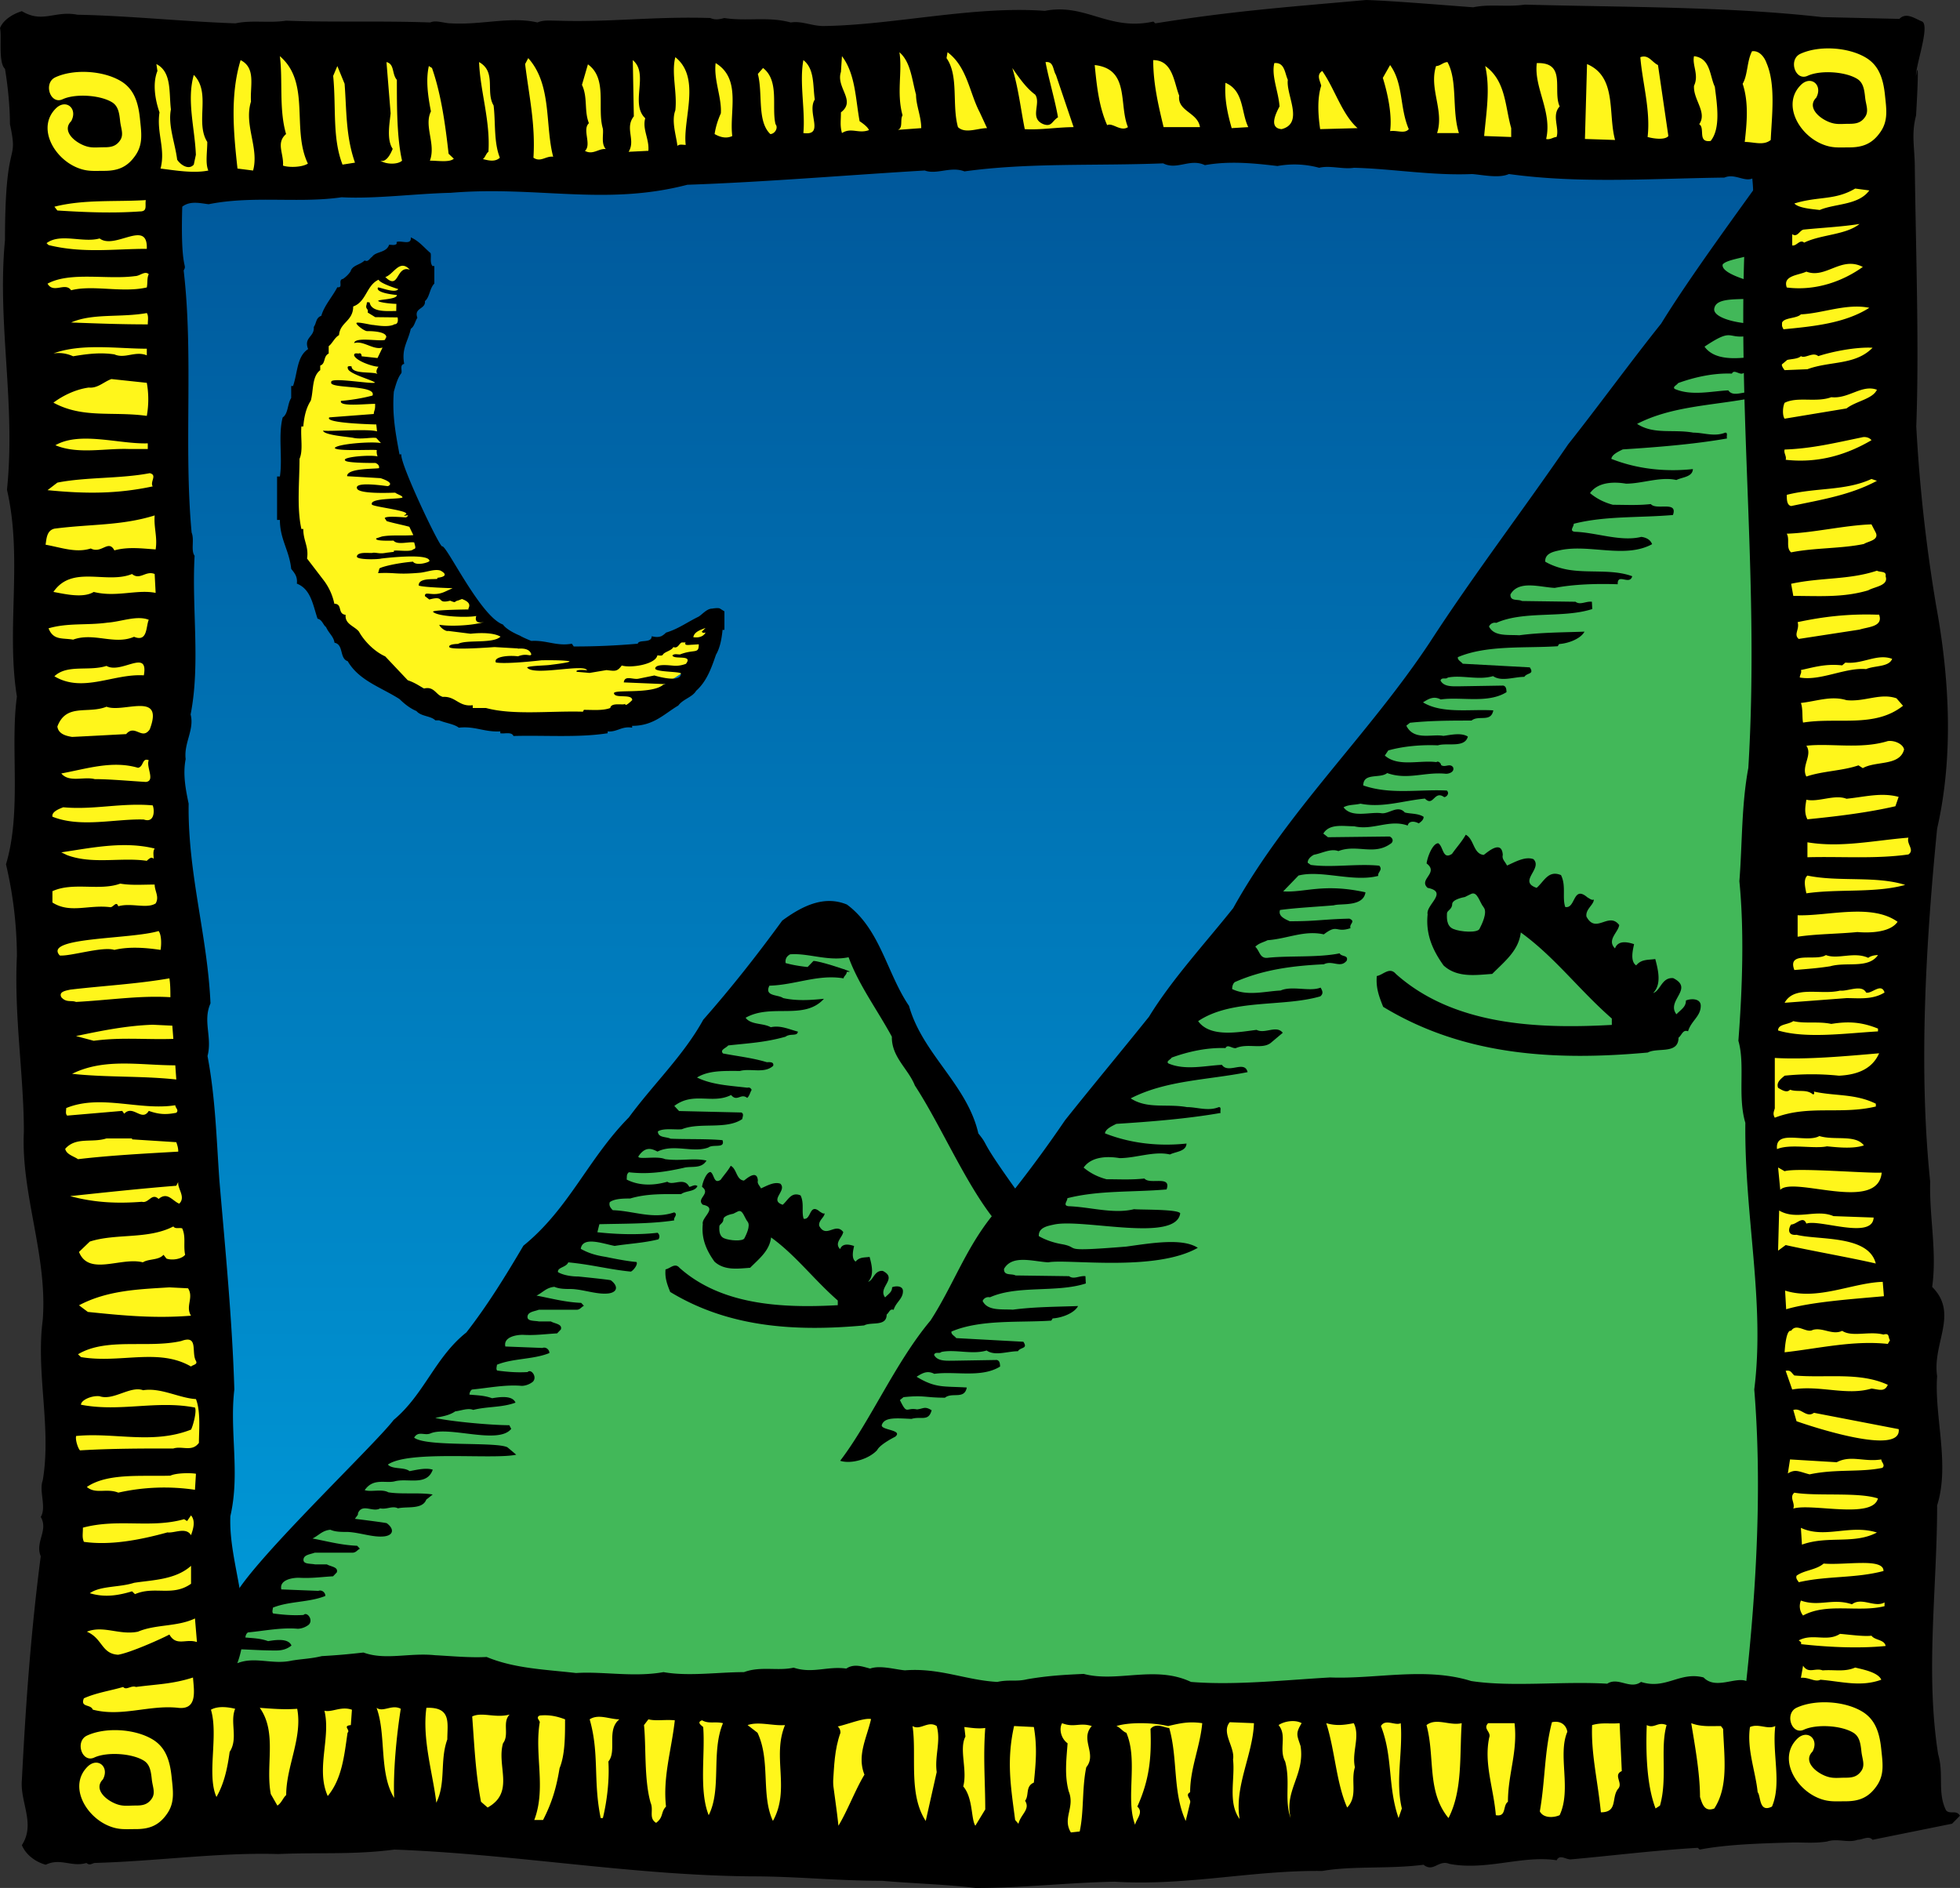 <svg xmlns="http://www.w3.org/2000/svg" xmlns:xlink="http://www.w3.org/1999/xlink" viewBox="0 0 117.168 112.853" height="376.177" width="390.56"><rect x="0" y="0" width="117.168" height="112.853" fill="#333333" stroke="none"/><defs><linearGradient id="a"><stop offset="0" stop-color="#00579a"/><stop offset="1" stop-color="#009cdb"/></linearGradient><linearGradient y2="424.786" x2="301.014" y1="330.814" x1="301.114" gradientUnits="userSpaceOnUse" id="b" xlink:href="#a"/></defs><path fill="#fff61b" d="M2.614 1.817l39.46.339 40.557-.731 31.835.392-.69 19.849 1.034 18.158-.344 11.447-.69 15.45 1.034 15.817-.689 25.574-7.191.648-47.684 2.707-29.51-1.692-27.468-.339 1.726-21.174-2.386-29.943.66-16.465L.917 18.65z"/><path transform="translate(-242.972 -322.55)" stroke-miterlimit="3.864" fill="url(#b)" stroke="#000" stroke-width=".309" d="M272.933 422.968h-17.659v-16.922l-.975-25.136-1.554-12.851v-34.553l12.784-.318 17.01-.638 12.135-1.204 31.671-.319 23.113.956-.325 28.5-1.625 23.861 1.301 22.019-.327 18.198-42.904-.318z"/><g transform="translate(-28.098 -331.357)"><defs><path id="c" d="M252.745 333.506l12.784-.318 17.01-.638 12.135-1.204 31.671-.319 23.113.956-.325 28.5-1.625 23.861 1.301 22.019-.327 18.198-42.904-.318-32.645-1.275h-17.659v-16.922l-.975-25.136-1.554-12.851v-22.588z"/></defs><clipPath id="d"><use height="100%" width="100%" overflow="visible" xlink:href="#c"/></clipPath></g><path fill="#42b859" d="M104.86 61.226l.649 14.125v25.703H67.085l-37.45-.637H13.6l.326-2.479L18.729 91l8.306-9.417 8.631-10.94 9.282-12.921 4.803-3.435 6.103 9.099 4.802 8.143 6.429-7.824L79.87 47.349l14.734-20.994 10.905-14.444v16.037l.327 16.285z"/><path d="M50.242 103.576c-.723 2.006-.066 4.068-1.184 5.845l-.263.057c.131-2.062-.197-3.896-.197-6.016l-.198-.229c.329-.058 1.842-.515 1.842.343zM50.813 58.078c-.355.087-2.346-.188-2.701-.101l.517-.536c.355.001 1.917.508 2.184.637z"/><path stroke-miterlimit="3.864" fill="none" stroke="#000" stroke-width="1.314" d="M61.773 71.98h-.018"/><path d="M50.224 87.32c1.801-2.354 3.302-5.885 5.402-8.386 1.324-2.043 2.076-4.245 3.661-6.231-1.667-2.178-3.113-5.549-4.596-7.815-.396-1.003-1.399-1.699-1.376-2.919-.875-1.612-1.983-3.094-2.587-4.75-1.224.262-2.42-.262-3.495-.174-.235.13-.295.304-.27.522 1.083.305 2.416.305 3.52.393.339.175-.081.392-.049.523-1.531-.261-2.88.392-4.439.436-.327.653.529.523.82.741.784.174 1.588.13 2.44.043-1.186 1.308-3.135.262-4.682 1.133.315.436 1.039.305 1.504.566.589-.13 1.099.13 1.62.262-.027.305-.452.087-.738.305-1.233.348-2.259.392-3.427.522-.149.174-.513.262-.311.48.917.174 1.754.261 2.618.522.134 0 .45-.044.381.218-.533.48-1.346.131-1.983.305-.934 0-1.864-.044-2.57.392.893.437 1.913.48 3.011.61.138-.043.219.044.255.131-.104.174-.121.348-.266.479-.373-.305-.602.261-.962-.174-1.119.566-2.247-.218-3.394.653l.283.305 3.727.087c.169.087.064.261.052.392-.949.654-2.548.174-3.611.609-.404.044-1.104-.086-1.435.131.008.392.505.305.76.435.974.043 2.178 0 3.104.088.174.522-.554.218-.84.435-.921.349-2.068-.234-3.046.246-.34-.174-.72-.331-1.135.277-.113.238 1.115-.043 1.583.175.921.13 1.741-.087 2.481.087-.314.523-.917.305-1.374.436-1.179.261-2.169.392-3.268.261-.146.13-.109.219-.129.437.679.348 1.521.392 2.432.13.333.261 1.006-.305 1.307.305.132 0 .327-.175.493-.043-.166.349-.691.261-.978.479-.978 0-2.041-.043-3.046.262-.355 0-.934 0-1.22.218-.064.218.057.349.178.479 1.285.044 2.393.567 3.677.131.255.131-.072.305.001.479-1.398.218-3.16.192-4.477.229l-.119.479c1.144.13 2.471.165 3.594.033a.272.272 0 01.053.393c-.864.218-1.801.262-2.614.393-.699-.131-1.917-.598-2.025.175.465.261.917.393 1.487.48 0 0 1.22.261 1.838.305.122.13-.198.532-.335.575-1.322-.13-2.329-.42-3.739-.552-.117.305-.666.295-.614.584.295.175.775.262 1.22.262 0 0 1.807.181 1.936.224.416.305.449.696-.116.785-.675.087-1.447-.218-2.198-.262-.4 0-.756 0-1.055-.13-.493.043-.699.348-1.071.523.918.174 1.698.393 2.672.436l.162.174c-.178.092-.208.209-.407.237h-2.29c-.271.102-.648.12-.675.405-.027.294.401.239.687.294h.713c.222.137.699.147.594.478l-.224.235c-.76.043-1.301.13-2.053.086-.4 0-1.167.131-1.042.698l2.214.087c.23-.087.433.13.417.306-.97.392-2.161.304-3.131.696-.012.131-.068.262.012.348.645.086 1.208.129 1.819.091.198-.219.601.286.312.58-.324.257-.667.245-.667.245-.969-.087-2.021.131-2.962.218-.093.044-.15.173-.162.305.44.043.885.043 1.358.217.497-.086 1.216-.174 1.397.263-.827.304-1.664.217-2.528.435-.299-.131-.716.043-1.075.087-.38.262-.828.305-1.192.393.958.218 3.36.434 4.426.434l.113.218c-.755.958-3.694-.173-4.802.262-.372.175-.739-.173-1.001.262.703.566 4.899.23 5.578.579l.526.441c-1.362.305-6.438-.28-7.674.592.283.305.965.13 1.297.392.453-.086.999-.218 1.386-.086-.359 1.002-1.51.479-2.286.697-.545.13-1.269-.218-1.782.523.344.13 1.031-.087 1.41.13.744.131 1.866 0 2.655.131l-.384.305c-.234.61-1.147.394-1.692.523-.34-.175-.675.087-1.066 0-.424.261-1.039-.305-1.313.261a.451.451 0 00-.016.12l-.18.246s1.774.218 1.904.262c.416.305.449.695-.117.784-.674.087-1.446-.218-2.197-.261-.4 0-.756 0-1.056-.131-.493.043-.698.348-1.069.522.917.174 1.697.393 2.671.436l.162.175c-.177.092-.208.209-.408.237h-2.289c-.271.102-.649.12-.675.405-.027.294.4.238.686.294h.713c.221.138.699.147.593.479l-.223.234c-.76.044-1.302.131-2.053.087-.4 0-1.168.13-1.041.697l2.214.087c.23-.087.433.131.416.305-.969.392-2.161.305-3.13.697-.013.131-.069.262.012.349.645.085 1.208.129 1.819.089.198-.218.601.286.312.58-.324.258-.667.245-.667.245-.97-.087-2.021.131-2.963.218-.093.044-.149.175-.161.304.44.044.884.044 1.357.219.497-.087 1.217-.174 1.398.261-.278.225-.571.297-.929.297-1.162 0-1.742-.084-2.903-.084l.33-2.967c.801-1.961 8.443-9.192 9.611-10.731 1.829-1.526 2.478-3.748 4.347-5.23 1.259-1.612 2.356-3.398 3.41-5.185 2.736-2.222 3.854-5.186 6.304-7.669 1.473-2.003 3.273-3.704 4.447-5.839 1.687-1.917 3.196-3.834 4.722-5.926 1.19-.872 2.496-1.525 3.866-.958 1.998 1.481 2.38 4.096 3.711 6.057.804 2.876 3.479 4.706 4.145 7.625.7.866-.044.156 2.201 3.293a74.422 74.422 0 002.98-4.079c1.63-2.048 3.305-4.053 5.019-6.188 1.375-2.243 3.355-4.385 5.034-6.494 3.216-5.795 8.071-10.337 11.744-15.871 2.597-4.009 5.599-7.938 8.286-11.86 1.63-2.047 3.841-5.075 5.554-7.209 1.766-2.875 4.764-6.923 6.755-9.712.996-1.027-.524 3.605-.713 5.297-.382.427-2.102.515-2.364.882-.149.7 2.803 1.26 2.739 1.324.15 1.288-2.963.258-3.227 1.251-.226.626 1.546 1 2.477.957.695-.305.484.39.27.563-2.233.654-1.323-.535-3.344.815.719 1.002 2.434.654 3.493.523.504.262 1.185-.306 1.565.173l-.725.61c-.514.393-1.378 0-2.074.305-.221.044-.502-.261-.621 0-1.113-.043-2.256.218-3.216.567-.082.13-.345.218-.205.348 1.001.436 2.229.131 3.205.087.384.566 1.362-.305 1.533.435-2.42.479-4.864.479-6.987 1.569 1.011.654 2.148.305 3.361.523.621 0 1.258.262 1.909 0 .179 0 .057.219.108.349-1.983.348-4.196.523-6.234.653-.26.131-.65.306-.682.566 1.541.611 3.239.785 4.875.611-.02.479-.643.479-.988.653-.945-.218-2.033.218-3.012.218-.763-.13-1.693-.087-2.149.566.419.348.874.566 1.369.697.801 0 1.471.044 2.264-.043.332.393 1.634-.217 1.323.654-2.035.174-4.042.044-5.929.523.009.174-.29.436.068.479 1.291.043 2.743.609 3.971.305.314.043.543.175.645.436-1.6.872-3.688 0-5.448.349-.396.087-.969.174-.942.697.366.218.864.392 1.357.479 1.256.218 2.665-.044 3.844.392-.149.567-.9-.218-.866.479-1.29-.044-2.622 0-3.766.218-.893-.043-2.158-.48-2.648.392-.021.436.459.261.688.392l3.202.044c.278.217.621-.044.979 0l.022.436c-1.749.566-4.085.087-5.736.827a.375.375 0 00-.435.219c.3.609 1.137.479 1.806.522 1.279-.174 2.747-.174 3.9-.217-.203.392-.898.697-1.519.741l-.081.13c-1.905.131-4.228-.087-5.969.653-.035.174.192.263.288.393l4.012.218c.288.436-.162.305-.327.567-.622 0-1.362.305-1.869-.044-.876.262-1.872-.087-2.707.087-.126.13-.357-.043-.436.174.197.392.729.348 1.13.348l2.62-.043c.18.043.188.218.197.393-1.12.696-2.699.261-3.933.436-.413-.219-.714-.044-1.059.174 1.146.698 2.819.392 4.202.479-.14.741-.875.261-1.302.609-1.2 0-2.445 0-3.683.132l-.214.173c.447.916 1.535.479 2.21.61.396-.044 1.055-.218 1.468.043-.187.698-1.227.35-1.795.523-.937-.043-2.043.044-2.963.305l-.206.305c.79.697 2.059.261 3.086.393.084-.088.27.043.276.174.231.174.526-.131.717.13.104.261-.201.393-.424.393-1.252-.131-2.291.393-3.514-.043-.426.348-1.424-.044-1.43.74 1.63.567 3.347.219 4.995.305.186.175-.024.393-.158.393-.601-.436-.636.609-1.15.087-1.327.131-2.55.566-3.853.305-.352.087-.71.043-1.011.217.478.654 1.568.262 2.238.35.45.087.997-.523 1.422-.043.271.086.802.043 1.124.261.009.175-.161.305-.291.393-.229-.131-.588-.175-.659.13-1.088-.393-2.074.305-3.199.043-.666 0-1.476-.173-1.846.436l.279.218 3.687-.043c.184.087.235.261.109.393-1.027.784-2.042.043-3.176.479-.453-.174-.971.131-1.457.218-.172.087-.385.262-.374.479l.184.13c1.254.175 2.752-.086 4.092.045.235.261-.114.391-.059.609-1.49.393-3.408-.369-4.768-.02l-.916.947c1.293.086 2.392-.501 4.919.055-.125.891-1.497.648-1.892.779-1.018.087-2.242.147-3.215.278-.131.375.31.546.578.674 1.645 0 1.882-.113 3.569-.157.409.175-.034.309.067.57-.918.305-.741-.283-1.597.371-1.17-.261-2.166.261-3.361.349-.259.131-.524.174-.734.392.28.262.26.741.788.654 1.327-.13 2.979 0 4.254-.261.1.218.538.086.423.436-.375.479-.848-.044-1.367.218-1.818.086-3.585.305-5.28 1.046-.131.043-.209.261-.2.436.911.436 1.963.13 2.894.086.695-.304 1.738.087 2.391-.174.099.174.196.349-.018.523-2.233.653-5.283.13-7.302 1.481.716 1.001 2.433.653 3.493.522.502.262 1.185-.304 1.565.175l-.725.61c-.514.391-1.378 0-2.075.304-.22.044-.502-.261-.622 0-1.112-.043-2.256.218-3.214.567-.084.13-.347.218-.205.348 1 .436 2.229.131 3.204.087.385.566 1.362-.305 1.534.436-2.421.479-4.865.479-6.988 1.568 1.011.654 2.149.305 3.361.522.621 0 1.257.262 1.91 0 .178 0 .055.218.107.349-1.982.348-4.196.523-6.234.653-.26.13-.652.305-.682.566 1.542.61 3.239.785 4.876.61-.021.479-.643.479-.99.653-.944-.218-2.032.218-3.011.218-.763-.13-1.693-.086-2.149.566.417.349.874.567 1.368.697.802 0 1.469.043 2.266-.043.331.392 1.634-.219 1.323.653-2.036.175-4.042.043-5.93.523.009.174-.289.436.068.479 1.291.043 2.691.482 3.919.177.314.044 2.657-.011 2.759.251-.255 1.753-5.752.312-7.511.661-.396.087-.969.174-.942.697.367.218.864.392 1.357.479 1.255.218-.304.483 3.87.149 1.576-.221 3.377-.516 4.277.073-2.555 1.452-7.791.649-8.936.867-.891-.043-2.158-.479-2.647.392-.021.436.459.262.687.393l3.203.043c.276.218.62-.043.977 0l.022.436c-1.747.567-4.085.087-5.735.828a.374.374 0 00-.434.218c.298.61 1.137.479 1.805.522 1.279-.174 2.747-.174 3.9-.218-.201.393-.897.697-1.519.741l-.081.13c-1.905.131-4.227-.087-5.968.654-.035.173.191.262.286.392l4.012.218c.29.436-.162.305-.326.566-.622 0-1.363.305-1.869-.043-.875.261-1.871-.088-2.707.087-.127.131-.357-.044-.436.174.198.393.73.349 1.128.349l2.622-.044c.18.044.189.218.198.393-1.121.696-2.699.261-3.935.436-.411-.218-.714-.044-1.058.174 1.146.697 1.618.556 3.001.643-.14.741-.876.261-1.304.609-1.198 0-1.242-.163-2.479-.032l-.214.175c.447.915.348.426 1.021.557.397-.043.46-.209.875.052-.188.697-.633.34-1.202.515-.935-.044-1.613-.11-1.774.357-.111.322 1.305.287.799.709 0 0-.9.441-1.08.8-.486.53-1.534.852-2.212.639z"/><path fill="#fff61b" d="M21.556 39.396L18.23 33.92l-1.391-3.261 1.218-9.076 1.216-1.533 1.588-3.005 3.302-1.789.782.681-.174 1.279-1.911 6.326v2.409l.434 2.386 1.676 2.591.502 1.425 1.36 1.846 2.655 3.129 2.544 1.472 5.325.084 3.586-1.386 1.738-.681-.609 2.579-5.064 3.259-8.041.17z"/><path d="M41.953 37.757c.056.109.168.055.225.055-.112.221-.394.332-.731.275.056-.33.45-.44.731-.552zM23.807 17.281c-.177.292-1.187-.159-1.217-.089-.147.337 1.132.441 1.132.441.031.278-1.119.251-1.119.361.169.11.867.169 1.092.169l-.009.427c-.564 0-1.479.092-1.591-.515-.113 0-.172-.065-.172.101-.113.331.115.23.059.506l.45.276 1.336.015c.112.588-.4.353-.175.408-.394.221-1.203.041-1.315.041-.112 0-.972-.216-.972-.105s.472.476.642.476c0 0 1.145-.029 1.145.358-.139.366.082-.295-.081.164-.338.11-1.789-.196-1.84.193.563-.166 1.133.434 1.696.268l-.3.625-.949-.103c0-.11-.057-.221-.169-.166-.113 0-.282-.055-.282.11.113.332 1.121.678 1.458.678 0 0-.228.271-.058.437-.281-.166-1.552.037-1.552-.46-.056 0-.281-.054-.225.11 0 .332 1.458.698 1.627.864-.17.11-2.729-.356-2.616-.025-.168.411 2.735.137 2.466.798-.62.166-1.283.269-1.884.32-.138.363 1.42.177 2.039.177.018.396-.063.365-.08.606l-2.655.202c-.35.359 2.806.423 2.806.423l.044.414c-.507-.165-2.721.013-3.227-.043.056.276 1.586.376 1.812.431.493.103 1.089-.048 1.371.007l.28.305c-.563-.111-2.6.05-2.761.289.055.221 2.343.078 2.513.132 0 0-.038.141.043.377-.394-.11-2.135.026-1.939.234.035.174 1.812.156 1.812.156.281.11.213.311.213.311-.282.055-1.922-.004-1.905.48l1.999.118c.933.311.441.475.441.475.041.026-2.077-.336-1.84.157.161.335 2.108.235 2.279.235.047.059.434.199.4.235.342.201-1.961.017-1.799.471.049.139 2.3.367 2.039.587-.393.221.402-.092.008.184-.169 0-1.239-.11-1.277.049l.114.172c.338.11.961.23 1.355.34l.239.498c-.62.055-1.321-.026-1.883.085l-.334.111c-.105.173.809.135 1.035.135.225.276.897.053 1.235.107.06.25.135.379-.053.408-.169.221-1.371-.04-1.145.153l-.469.056c-.422.086-.572-.024-.815.002-.056.055-.891-.105-.944.212-.056.221 1.288.188 1.457.132 0 0 2.843-.357 2.88.139.007.087-.795.325-.983.048-.947.077-1.841.295-2.007.404l-.079.282c1.069-.055 1.046.104 2.509-.024.418-.044.881-.239 1.219-.129.676.368-.209.434-.209.434.296.185-1.131-.117-1.09.46.225.11 2.024.159 2.024.159l-.465.212c-.731.332-1.208-.087-1.189.262l.263.202c.988-.272.383.291 1.246.07.394.166.208.04.488-.016l.216-.084c.779.284.248.624.417.624 0 0-2.353.024-2.134.152.281.276 2.01.351 2.573.239-.168.552.48.354.48.354-.675.221-2.065.283-2.686.171 0 .111.359.422.529.368l1.341.169s1.222-.158 1.785.173c-.45.441-2.034.159-2.541.435 0 0-.585-.001-.521.186.07.208 2.699.003 2.699.003l1.397.08c-.056.055.657-.129.807.35-.056.165-.254-.089-.794.122-.621-.079-1.493.036-1.322.37.675.111 2.726-.132 2.726-.132s1.123-.023 1.605.044c.394.056-1.013.221-1.013.221-.282.055-1.231.048-1.455.158.337.552 3.476-.256 3.587.185.226 0-.76-.107-.62.079l.768.068 1.01-.169c.506.055.633.11.915-.276.507.166 2.016-.052 2.129-.604.112 0 .281.055.338-.056.112-.166.506-.221.619-.441.281.11.338-.221.506-.276h.225c-.112.221.236.136.405.136l.383-.024c0 .606-.243.266-1.125.606-.17 0-.338-.056-.45.056.056.275 1.265-.078.806.504 0 0-.388.161-.782.106-.114 0-1-.132-1.053.159-.054.238 1.538.185 1.538.317.001.61-1.59.114-1.59.114l-.965.197c-.338.055-.806-.224-.863.217l2.528.106c-.282.056-.189.053-.189.053-.755.582-3.13.212-2.914.529.112.276 1.079-.016 1.079.371-.507.497-.411.196-.411.196 0 .166-.844-.11-.901.276-.45.166-1.014.11-1.577.11l-.056.11c-1.97-.055-4.166.221-5.799-.221h-.789v-.166c-.844.11-1.014-.552-1.801-.497-.395-.11-.507-.662-1.126-.497-.338-.221-.62-.386-.958-.498l-1.348-1.427c-.619-.276-1.238-.883-1.576-1.49-.282-.331-.845-.441-.789-.993-.506-.056-.168-.662-.675-.662a3.483 3.483 0 00-.619-1.38l-1.013-1.324c.112-.719-.225-1.05-.225-1.767h-.113c-.282-1.27-.112-2.814-.112-4.195.225-.497.056-1.27.112-1.932h.113c.055-.606.168-1.104.449-1.545.17-.607.057-1.436.564-1.821v-.276c.337-.11.169-.552.506-.717v-.442c.225-.166.338-.497.619-.662.057-.773.845-.828.845-1.711.789-.275.789-1.27 1.521-1.601.068.224 1.173.563 1.173.563zm.692-1.161c-.845-.276-.619 1.27-1.464.441.507-.165.845-1.103 1.464-.441zm.056-1.931c.056.497-.563.166-.844.276v.11c-.113.11-.282.055-.45.055-.169.498-.788.387-1.014.718-.168.11-.225.331-.45.221-.281.275-.731.275-.844.662a1.724 1.724 0 01-.451.442c-.337.055.057.552-.337.497-.282.551-.788 1.103-.957 1.71-.338.111-.282.441-.451.663.057.607-.619.607-.337 1.324-.676.441-.619 1.38-.901 2.208h-.112v.718c-.226.331-.17.938-.507 1.158-.282 1.049 0 2.429-.168 3.533h-.169v2.594h.169c0 1.159.562 1.821.676 2.925.168.221.394.441.337.884.845.331.957 1.27 1.239 2.097.281.056.337.387.506.497.169.386.45.552.507.938.563.11.282.938.789 1.104.675 1.16 1.97 1.546 3.097 2.264.281.275.619.552 1.013.717.282.331.845.276 1.126.553h.225c.394.166.901.221 1.182.441.958-.11 1.521.275 2.478.221v.11c.225.055.675-.11.788.166 1.858-.055 3.885.11 5.63-.166v-.11c.563.055.844-.331 1.464-.221v-.11c1.295 0 1.915-.718 2.759-1.214.281-.386.844-.497 1.069-.883.619-.552.901-1.324 1.183-2.152.225-.387.337-.884.394-1.49h.112v-1.104l-.274-.172c-.113-.056-.458.007-.458.007-.338 0-.619.386-.844.497-.676.331-1.183.717-1.915.938-.225.221-.405.327-.856.217 0 .441-.776.17-.833.445a42.266 42.266 0 01-3.828.166l-.113-.166c-.901.166-1.52-.221-2.421-.165 0 0-.516-.207-.685-.317 0 0-.764-.304-1.012-.663-1.355-.475-3.415-4.837-3.64-4.671-.226-.11-2.544-5.002-2.433-5.499h-.112c-.226-1.214-.451-2.373-.338-3.753.112-.387.225-.828.45-1.104.057-.166-.112-.498.169-.553-.169-.938.225-1.324.394-2.097.226-.166.226-.386.394-.662-.225-.607.507-.498.451-.994.281-.221.281-.772.563-1.048v-1.049h-.113c-.169-.221-.056-.552-.112-.772-.397-.334-.678-.721-1.185-.941zM88.696 51.103c.189-.127 1.077-.953 1.14 0-.062.255.127.381.253.635.443-.19 1.076-.572 1.582-.38.569.571-.949 1.333.19 1.714.442-.381.695-1.081 1.455-.762.316.635.062 1.334.253 1.905.634.127.443-1.333 1.329-.571.127.063.254.19.38.127 0 .317-.506.572-.442 1.016.569 1.079 1.328-.318 1.961.508-.063.444-.759.889-.253 1.396.189-.507.759-.38 1.14-.254-.064.318-.254 1.016.126 1.27.316-.38.696-.317 1.141-.38.188.698.378 1.524-.128 2.032.444-.126.506-.953 1.203-.89 1.266.636-.443 1.335.19 2.16.314-.318.568-.445.568-.825.316-.127.886-.127.886.317 0 .635-.569.89-.759 1.524-.317-.127-.381.254-.57.38 0 1.017-1.266.572-1.835.89-5.568.508-11.012.19-15.821-2.731-.254-.635-.442-1.144-.38-1.842.38-.064.76-.572 1.139-.126 3.418 3.048 8.354 3.302 12.91 3.048v-.381c-1.962-1.715-3.416-3.684-5.442-5.145-.126 1.079-.948 1.714-1.708 2.478-.948.062-2.09.253-2.911-.509-.634-.889-1.076-1.842-.95-3.047-.126-.573 1.267-1.335 0-1.588-.568-.509.697-.889-.062-1.46.062-.445.379-1.207.696-1.207.316.19.253 1.016.823.635.314-.445.568-.699.822-1.144.505.255.441 1.144 1.074 1.207zm.317 4.256c-.254.318-.254.698-.634.953-.379-.381-1.519-.127-1.203-1.08.064-.444.381-1.016.887-1.016.317.381 1.075.507.95 1.143zM44.471 70.571c.139-.094.788-.698.834 0-.046.187.093.28.187.466.325-.14.788-.419 1.159-.279.417.418-.695.978.139 1.257.325-.279.51-.792 1.067-.559.231.465.046.977.186 1.396.464.093.325-.978.974-.419.093.046.185.14.278.093 0 .233-.372.419-.325.745.417.791.974-.232 1.438.373-.047.325-.557.651-.186 1.023.139-.373.557-.279.835-.186-.047.232-.186.744.093.931.232-.279.51-.233.834-.279.139.512.278 1.117-.092 1.488.324-.092.371-.697.88-.651.928.466-.324.978.139 1.583.233-.233.418-.326.418-.606.232-.093.649-.093.649.232 0 .466-.417.652-.557 1.118-.231-.093-.277.186-.417.279 0 .745-.928.419-1.345.652-4.082.373-8.07.14-11.595-2.001-.186-.466-.325-.838-.278-1.35.278-.047.557-.418.834-.093 2.505 2.234 6.123 2.42 9.462 2.234v-.279c-1.438-1.257-2.505-2.7-3.988-3.771-.093.792-.696 1.257-1.253 1.815-.695.046-1.53.186-2.133-.372-.464-.652-.788-1.35-.696-2.234-.092-.418.928-.977 0-1.164-.417-.373.51-.652-.046-1.07.046-.327.278-.885.51-.885.232.14.186.745.603.465.231-.325.417-.512.603-.837.371.187.325.838.789.885zm.232 3.12c-.186.232-.186.512-.464.698-.278-.279-1.113-.094-.881-.791.047-.326.278-.745.649-.745.232.278.789.371.696.838z"/><path d="M81.673 0c-4.75.426-7.915.649-12.607 1.396l-.119-.107c-2.672.587-4.051-1.118-6.485-.639-4.217-.319-9.073.853-13.23.906-.712 0-1.306-.32-1.959-.212-1.366-.374-2.613-.054-3.979-.267-.356.106-.594.106-.831 0-3.385-.107-6.057.267-9.146.159-.416 0-.831-.053-1.188.107-1.604-.374-3.326.159-5.167.053-.416 0-.891-.213-1.247-.053-2.91-.107-5.938 0-8.611-.107-1.069.16-2.019-.053-3.029.16-3.088-.107-6.473-.461-9.442-.515-1.367-.267-2.079.534-3.326-.213C.772.828.178 1.201 0 1.681c.119.479-.118 2.061.298 2.433.178 1.066.296 2.292.296 3.304.536 2.506-.296.59-.296 6.934-.476 5.01.653 9.754.119 14.923.95 4.104-.059 8.315.594 12.366-.416 2.985.297 6.876-.653 10.021a24.36 24.36 0 01.653 5.489c-.178 3.572.416 7.142.416 10.5-.179 3.731 1.426 7.409 1.128 11.247-.416 3.197.535 6.449 0 9.594-.237.64.238 1.6-.119 2.185.475.8-.356 1.493 0 2.346-.594 4.584-.891 8.741-1.128 13.378-.119 1.332.831 2.611 0 3.891.237.586.831 1.013 1.425 1.173.891-.426 1.543.16 2.435-.106.178.159.298.054.476 0 3.8-.107 7.423-.639 10.985-.533 2.376-.105 4.514.053 6.948-.267 7.185.267 14.253 1.545 21.378 1.601 2.672 0 5.048.265 7.78.265 1.781.161 3.859.213 5.582.428 2.85 0 5.523-.32 8.312-.374 4.277.266 8.255-.692 12.412-.641 1.842-.319 3.979-.104 6.058-.372.594.479.892-.319 1.543-.053 2.198.425 4.396-.534 6.415-.215.178-.372.534-.052.831-.052 2.435-.215 4.929-.533 7.602-.693l.118.106c1.663-.319 3.741-.373 5.643-.426.652 0 1.246.053 1.958-.053.654-.215 1.248.105 1.841-.107.298 0 .653-.268.892 0l4.75-.96.476-.479c-.237-.374-.593-.055-.832-.32-.534-1.066-.118-2.132-.475-3.358-.772-4.904-.06-9.914-.06-14.871.773-2.452-.177-5.33 0-7.729-.296-1.972 1.308-3.731-.296-5.33.296-2.131-.179-4.21-.119-6.29-.714-6.876-.237-14.498.415-21.107 1.011-4.423.714-9.114-.059-13.325a95.129 95.129 0 01-1.188-10.713c.178-4.797-.028-10.483-.088-15.493 0-1.119-.224-1.971.075-3.09.237-4.104 0-2.354 0-2.354-.06-.533.844-2.999.369-3.266-.415-.159-.951-.586-1.366-.159l-4.632-.107C103.27.383 97.034.436 91.155.276c-1.068.16-2.078-.054-3.087.16C86.584.329 83.336.053 81.673 0zm27.283 99.847c.714-.055 1.299.111 1.947-.168.455.113 1.363.279 1.56.727-1.233.446-2.338.11-3.638 0-.324.167-.713-.168-1.167-.112l.129-.726c.325.502.714.111 1.169.279zm2.922-2.072c.194.28.779.224.844.615-1.688.166-3.571.056-5.063-.111.063-.112-.066-.168-.131-.224.845-.446 1.688.112 2.467-.39.649.054 1.428.167 1.883.11zm-1.169-1.877c.584-.447 1.363.223 1.948-.112v.224c-1.558.391-3.441-.224-4.87.558a.883.883 0 01-.129-.893c1.103.39 1.883-.167 3.051.223zm1.885-1.99c-1.687.447-3.376.28-5.064.67-.065-.112-.196-.224-.13-.391.455-.335 1.162-.333 1.617-.724 1.297.113 3.597-.357 3.577.445zm-.393-2.302c-1.363.725-2.922.167-4.481.725l-.064-1.004c1.429.669 2.922-.224 4.545.279zm.06-2.035c-.319 1.253-3.955.271-5.059.605.129-.334-.261-.669.063-.949 1.366.223 3.826-.047 4.996.344zm.202-2.333c0 .168.259.335.064.503-1.298.278-2.793.055-4.351.39-.649-.168-.845-.335-1.299-.055l.13-.838 2.792.168c.845-.447 1.624 0 2.664-.168zm-4.026-2.787l5.067.977c.191 1.646-5.328-.196-6.108-.474l-.193-.67c.455-.167.78.502 1.234.167zm-1.171-2.231c1.884.167 3.897-.224 5.586.558-.195.446-.521.279-.975.224-1.494.446-3.116-.224-4.74.056l-.39-1.116c.326-.056.326.111.519.278zm-.193-2.669c.323-.502.91.167 1.299-.056.584-.168 1.169.335 1.753.056.584.391 1.622 0 2.467.223.391-.111.261.168.391.335l-.13.224c-2.078-.224-4.157.278-6.169.501-.001 0 .064-1.394.389-1.283zm5.476-2.928l.071.858c-1.817.167-4.35.335-5.844.781l-.064-1.116c1.948.615 4.021-.468 5.837-.523zm-2.945-3.929l2.401.086c-.064 1.339-3.244.082-4.022.361-.196-.503-.587.055-.91.055-.195.279-.195.67.323.614 1.299.334 4.305-.007 4.737 1.717-1.428-.335-3.893-.768-5.386-1.103l-.454.335.064-2.4c1.039.614 2.209-.111 3.247.335zm-2.921-2.685c.713-.223 4.959.139 5.804.084-.226 2.421-5.284.195-6.064 1.032l-.129-1.339zm4.74-1.543c-.649.224-1.624.112-2.208.056-.778.167-2.208-.167-2.986.167-.132-1.228 1.754-.335 2.532-.782.909.28 2.142-.111 2.662.559zm.909-5.505c-.39.893-1.232 1.284-2.402 1.339a15.721 15.721 0 00-3.246 0c-.195.168-.52.391-.39.725.194.112.52.335.714.112.454.167.976-.056 1.364.279.129 0 .065-.111.065-.167 1.232.278 2.466.112 3.7.726v.167c-2.077.502-4.025-.112-6.04.669-.129-.224-.063-.334 0-.558v-3.014c1.886.112 4.286-.11 6.235-.278zm-2.857-1.756c1.038-.167 1.817-.112 2.791.28v.167c-1.947.112-4.283.447-5.973-.055 0-.391.584-.336.909-.559.715.167 1.493 0 2.273.167zm2.078-1.878c.324.112.909-.613 1.104 0-.715.447-1.558.335-2.273.335l-3.7.28c.583-1.061 2.142-.447 3.311-.727.454.057 1.298-.39 1.558.112zm.713-2.238c-.583.837-1.883.391-2.856.67-.715.112-1.427.167-2.144.224-.453-1.172 1.3-.503 1.884-.894.715.279 1.688-.224 2.533.167.129-.111.389-.167.583-.167zm1.17-1.989c-.454.669-1.753.669-2.403.613-1.104.112-2.467.112-3.571.28V54.71c1.818.055 4.416-.726 5.974.39zm.455-2.204c-1.819.503-3.962.223-5.908.503-.066-.335-.196-.837.063-1.061 1.883.391 4.091.001 5.845.558zm.195-2.825c-.131.391.389.725 0 1.004-1.948.28-4.025.112-6.039.168v-.894c2.013.335 3.961-.111 6.039-.278zm-.779-1.878c-1.689.391-3.573.613-5.261.781-.195-.39-.13-.725-.063-1.172.712.167 1.687-.335 2.4-.056 1.104-.112 2.079-.391 3.116-.112zm.518-3.393c-.259 1.004-1.688.669-2.467 1.116l-.259-.167c-.975.335-2.144.335-3.116.669-.325-.614.389-1.284 0-1.841 1.427-.167 3.246.223 4.869-.279.39-.056.909.168.973.502zm-.064-2.612c-1.689 1.34-3.896.67-5.975 1.004-.065-.278 0-.837-.129-1.172.973-.112 1.817-.446 2.726-.167 1.104.111 2.015-.447 2.988-.112zm-.649-2.805c-.194.502-1.04.39-1.559.613-1.234-.111-2.729.726-3.962.502 0-.167.13-.278.066-.446.779-.167 1.492-.391 2.467-.279l.194-.167c1.04.112 1.884-.558 2.794-.223zm-.78-2.642c.26.725-.648.725-1.168.893l-3.637.559c-.324-.279.064-.559-.065-1.005 1.559-.334 3.052-.502 4.74-.446h.13zm.389-2.292c.196.559-.649.614-1.038.837-1.494.447-2.922.335-4.48.335l-.13-.726c1.818-.391 3.44-.223 5.129-.782.196.113.585.002.519.336zm-.584-2.602c.194.446-.454.502-.714.669-1.299.279-2.986.224-4.351.502-.325-.278-.065-.78-.26-1.116 1.624-.055 3.441-.502 5.064-.558zm.065-3.106c-1.558.838-3.246 1.116-5.129 1.507-.26-.056-.26-.391-.26-.669 1.753-.447 3.506-.225 5.064-.949zm-.324-2.429c-1.429.837-3.116 1.395-5.13 1.172.065-.223-.129-.391-.064-.613 1.623-.057 2.986-.391 4.609-.725.195-.057.454-.001.585.166zm.324-3.015c-.26.559-1.233.669-1.818 1.117l-3.7.613c-.131-.167-.131-.669 0-.949.778-.391 1.883 0 2.792-.336 1.037.114 1.817-.779 2.726-.445zm-.26-2.511c-1.039 1.06-2.532.781-3.896 1.284l-1.363.056c-.649-.838.648-.502.975-.838.259.168.714-.278 1.037 0 .846-.278 2.273-.557 3.247-.502zm-.195-2.387c-1.492.949-3.44 1.116-5.128 1.284-.455-.781.713-.559 1.039-.893 1.298-.056 2.725-.67 4.089-.391zm-.389-2.443c-1.169.838-2.792 1.452-4.545 1.229-.261-.726.714-.726 1.17-.949 1.167.446 2.077-.949 3.375-.28zm-.194-2.569c-.845.669-2.272.614-3.312 1.116-.26-.224-.455.224-.714.167V14c.324.224.454-.279.714-.279 1.104-.111 2.273-.167 3.312-.334zm.583-2.004c-.647.893-2.056.779-2.964 1.169-.455-.056-1.256-.109-1.517-.388 1.429-.447 2.403-.167 3.637-.893zM58.898 103.29c-.133 1.775 0 3.208 0 4.87l-.593.974c-.263-.4-.132-1.661-.723-2.35.263-.974-.264-2.234.131-2.979l-.065-.572c.46.057.855.114 1.25.057zm47.228-.115c-.198 1.662.394 3.439-.198 4.814-.789.399-.658-.631-.855-.859-.131-1.262-.657-2.58-.46-3.896.525-.23 1.051.171 1.513-.059zm-44.322.058c.197 1.145.132 2.062 0 3.322-.525.229-.263.746-.525 1.089.328.516-.264.803-.396 1.375l-.198-.229c-.262-2.006-.524-3.552-.064-5.615zm-9.732-.475c-.263 1.146-.854 2.177-.395 3.324-.526.858-1.03 2.192-1.556 3.052-.198-1.947-.658-4.068-.46-5.9.394.113 1.885-.592 2.411-.476zm50.803.417l.132.173c.065 1.718.329 3.437-.526 4.755-.592.229-.722-.286-.855-.687 0-1.433-.328-3.21-.524-4.412.589.229 1.181.171 1.773.171zm-3.247-.057c-.395 1.375.065 3.208-.395 4.812l-.264.172c-.526-1.374-.591-3.323-.526-4.984.461.229.658-.23 1.185 0zm-18.699-.114c.396.802-.131 1.718.066 2.635-.264.859.196 1.72-.462 2.407-.657-1.49-.722-3.382-1.249-5.042.593.171 1.054.114 1.645 0zm-15.663.171c-.722.802.33 1.662-.329 2.464-.263 1.262-.131 2.636-.393 3.839l-.527.057c-.525-.858.264-1.488-.131-2.463-.262-.973-.131-1.948-.066-2.865-.394-.286-.526-.858-.328-1.202.723.285 1.053-.059 1.774.17zm-9.27 2.751l-.656 2.922c-1.053-1.604-.527-3.954-.79-5.673.46.287.921-.343 1.446 0 .262.917-.132 1.776 0 2.751zm40.954-.058c-.525.23.066.688-.197 1.032-.46.516 0 1.432-1.052 1.432-.197-1.948-.592-3.495-.526-5.214.592-.172 1.052-.058 1.645-.114zm-3.255-2.349c-.591 1.374.264 3.437-.46 4.984-.394.172-.987.172-1.184-.229.329-1.891.263-3.553.724-5.328.527-.114.855.172.92.573zm-3.156-.515c.198 1.718-.395 3.036-.395 4.698-.328.229-.065.917-.723.802-.131-1.604-.725-3.095-.396-4.641.132-.344-.394-.516-.064-.859zm-6.803 0c.132 1.775-.328 3.438.066 5.099l-.197.573c-.658-1.892-.328-3.667-1.053-5.501.264-.457.856 0 1.184-.171zm-8.775 0c-.064 1.89-1.184 3.78-.855 5.729-.722-.975-.263-2.407-.395-3.553.132-.745-.724-1.604-.196-2.234zm-3.091 0c-.133 1.432-.724 2.691-.724 4.126-.33.172.065.4 0 .629l-.264 1.089c-.79-1.718-.461-3.725-.986-5.558-.264 0-.789-.344-1.119.058.066 1.718-.064 3.036-.788 4.642.395.343-.065.744-.133 1.087-.591-1.546.198-3.838-.524-5.5-.198-.057-.396-.343-.594-.401.725-.229 2.105-.229 3.092 0 .724-.172 1.25-.288 2.04-.172zm-24.942.114c-.789 1.891.329 3.838-.723 5.729-.724-1.546-.132-3.609-.921-5.271l-.592-.458c.658-.23 1.513.057 2.236 0zm40.452-.114c-.133 1.947.065 4.011-.79 5.672-1.314-1.604-.789-3.61-1.314-5.558.591-.458 1.38.057 2.104-.114zm-9.567 0c-.394.63-.263.744-.064 1.374.263 1.721-.986 2.637-.594 4.298-.393-1.088 0-2.178-.329-3.381-.393-.745.132-1.547-.393-2.177.329-.23.987-.344 1.38-.114zm-34.593 0c-.723 1.718-.065 3.952-.855 5.5-.592-1.489-.198-3.667-.329-5.271-.132-.115-.395-.287-.066-.401.395.228.789.056 1.25.172zm-2.88-.172c-.197 1.775-.723 3.38-.526 5.157-.329.343-.132.63-.592.973-.46-.286-.132-.744-.329-1.203-.395-1.375-.263-3.381-.395-4.641l.264-.344c.46.114.986 0 1.578.058zm-3.313-.058c-.79.631-.132 1.89-.658 2.521.066 1.031-.066 2.293-.329 3.381h-.131c-.461-2.233-.066-3.839-.659-5.901.527-.345 1.185-.001 1.777-.001zm-3.248 0c0 1.031 0 2.119-.328 2.921-.198 1.205-.46 2.063-.986 3.095h-.527c.724-1.89 0-3.896.329-5.844 0-.114-.263-.286 0-.4.592-.058 1.052.056 1.512.228zm-3.313-.286c-.46.458 0 1.203-.396 1.718-.394 1.376.724 2.924-.92 3.84l-.395-.344c-.329-1.719-.394-3.324-.527-5.1.594-.286 1.382.116 2.238-.114zm-9.493.63c-.526.057 0 .287-.197.458-.198 1.375-.33 2.75-1.184 3.782-.724-1.604.197-3.495-.198-5.1.46.114.986-.286 1.644-.058zm5.767.858c-.46 1.262-.066 2.579-.658 3.782-.198-1.719-.854-3.782-.592-5.672 1.514-.056 1.25.918 1.25 1.89zm-2.783-1.832c-.262 1.661-.46 3.781-.394 5.328-.921-1.489-.46-3.781-1.053-5.386.395.287.921-.228 1.447.058zm-6.191 0c.329 1.719-.658 3.438-.658 5.157-.198.171-.263.457-.526.629l-.394-.688c-.329-1.719.394-3.667-.658-5.156.789.058 1.447.115 2.236.058zm-3.709 0c-.329.802.198 1.775-.329 2.577-.132.974-.328 1.893-.789 2.694-.592-1.317.131-3.668-.329-5.215.396-.228.987-.17 1.447-.056zm-3.461-.064c-1.704-.168-3.348.565-5.052.114-.117-.339-.764-.114-.529-.678.765-.339 1.586-.451 2.35-.677.176.226.47-.113.764 0 1.292-.17 2.174-.17 3.408-.564.058.79.294 1.976-.941 1.805zm1.177-3.924c-.647-.226-1.234.281-1.646-.451-.529.281-2.363 1.096-3.068 1.208-.999-.056-.927-.983-1.867-1.378 1-.396 1.938.225 3.055 0 1.058-.452 2.35-.283 3.408-.791zm-.354-3.485c-1.116.79-2.173.112-3.349.62l-.176-.168c-.764.226-1.586.395-2.526.112.647-.451 1.762-.338 2.645-.621 1.058-.169 2.467-.169 3.407-1.016v1.073zm0-2.902c-.294-.508-.999-.112-1.409-.169-1.646.452-3.408.79-4.995.564-.117-.282-.059-.451-.059-.847 2.115-.564 4.054.057 6.051-.507l.176.112.235-.338c.295.339.119.847.001 1.185zm.236-2.716a12.544 12.544 0 00-4.583.17c-.705-.282-1.351.112-1.88-.339 1.234-.847 3.291-.621 4.994-.676.354-.17 1.234-.17 1.528-.113zm-3.099-5.951c1.057-.17 2.158.472 3.157.529.294.732.178 1.938.178 2.615-.412.564-.999.169-1.528.338-1.88 0-3.701 0-5.581.113-.118-.113-.291-.635-.231-.86 2.292-.226 4.579.521 6.871-.382.117-.225.351-1.092.233-1.317-2.292-.45-4.466.282-6.815-.169 0-.281.646-.564 1.115-.508.823.282 1.836-.641 2.601-.359zm3.157-1.755c.118.225-.176.225-.294.338-1.938-1.129-4.23-.169-6.579-.564l-.177-.169c1.704-1.017 4.171-.339 6.169-.791 1.057-.394.587.678.881 1.186zm-.47-4.338c.353.565-.175 1.073.176 1.637-2.173.17-3.994 0-6.168-.225l-.529-.396c1.703-.903 3.583-.959 5.404-1.072zm-.352-3.583c.234.507.059 1.015.176 1.58-.236.282-.823.338-1.116.226l-.177-.226c-.293.338-.881.226-1.234.451-1.292-.338-3.231.847-3.818-.621l.646-.621c1.586-.507 3.466-.113 4.995-.903.116.17.351.057.528.114zm-.177-1.476c-.411-.169-.704-.733-1.233-.281-.411-.396-.588.281-.999.168-1.47.113-2.821.057-4.289-.338 2.114-.226 4.229-.451 6.345-.621l.117-.226c-.059.396.47.903.059 1.298zm-2.82-3.844l2.645.169c.058.17.117.339.117.564-1.939.113-4.112.226-5.993.452-.235-.169-.704-.282-.764-.621.646-.733 1.587-.339 2.467-.62h1.528zm2.585-2.04c0 .169.235.282.06.451-.587.113-1 .113-1.646-.113-.41.678-.939-.395-1.468.169l-.118-.169-3.29.282c-.118-.113-.059-.282-.059-.451 2.057-.846 4.406.17 6.521-.169zm0-2.386l.06.847c-2.116-.227-4.113-.113-6.229-.339 1.939-.959 4.054-.508 6.169-.508zm-.117-1.58c-1.646.056-3.055-.113-4.759.113l-1.059-.282c1.352-.282 2.938-.621 4.583-.677l1.174.056zm-.235-3.619c.059.338.059.846.059 1.128-1.821-.113-3.583.169-5.64.282-.293-.113-.586.057-.88-.282-.177-.338.294-.396.529-.452 1.878-.225 3.994-.337 5.932-.676zm-.529-1.7c-.764-.113-1.82-.225-2.76 0-.706-.225-2.618.391-3.264.334-1.027-1.107 4.204-.955 5.908-1.462.174.225.174.789.116 1.128zm-.352-3.906c0 .396.293.733.058 1.128-.529.339-1.469-.055-2.233.17-.117-.338-.293.056-.47.056-1.292-.169-2.408.395-3.467-.281v-.677c1.235-.565 2.82 0 4.054-.452.647.112 1.352.056 2.058.056zm0-2.153c-.118.17-.06.395-.06.621-.117-.168-.294 0-.411.113-1.527-.225-3.231.226-4.758-.338l-.353-.168c1.88-.284 3.761-.679 5.582-.228zm-.117-2.58c.118.283.118 1.072-.529.846-1.704-.056-3.759.508-5.464-.169-.059-.283.353-.452.646-.564 1.822.17 3.467-.282 5.347-.113zm-.236-2.698c-.176.395.412 1.241-.176 1.297-.939-.056-2.173-.169-3.055-.169-.646-.169-1.528.225-1.997-.338 1.527-.282 3.055-.79 4.582-.339.352-.056.236-.621.646-.451zm.059-1.845c-.469.677-.881-.338-1.41.282-1.058.056-2.056.112-3.231.169-.352-.057-.822-.169-.881-.621.53-1.411 1.822-.733 2.938-1.185.997.395 3.466-.959 2.584 1.355zm-.353-3.23c-1.821-.113-3.643 1.072-5.347.057.765-.733 2.057-.282 3.114-.621.883.507 2.527-1.072 2.233.564zm.294-3.32c-.176.396-.059 1.355-.88 1.016-1.175.508-2.409-.282-3.643.17-.647-.113-1.176.056-1.469-.677 1.174-.339 2.291-.169 3.524-.339.824-.057 1.764-.452 2.468-.17zm.353-2.737l.058 1.128c-1.116-.225-2.35.282-3.701-.056-.647.396-1.764.112-2.41 0 1.116-1.636 3.172-.451 4.7-1.072.471.394.823-.226 1.353 0zm.058-1.47c-.822-.056-1.645-.169-2.467.057-.354-.678-.765.226-1.41-.113-.882.281-1.763-.057-2.703-.226.058-.339.058-.846.528-.959 2.175-.283 3.996-.169 5.994-.791-.059.735.176 1.298.058 2.032zm-.175-3.768c-2.116.452-3.996.452-6.287.226l.587-.451c1.704-.339 3.76-.226 5.523-.565.47.113 0 .508.177.79zm-.295-2.573v.339H7.719c-1.411-.057-3.056.338-4.407-.226 1.468-.846 3.818-.056 5.522-.113zm-.058-3.617a5.6 5.6 0 010 1.975c-2.056-.282-3.819.169-5.582-.79.529-.396 1.292-.791 2.115-.903.529.056.882-.338 1.351-.508zm0-2.04v.396c-.705-.283-1.293.226-1.938-.057-.765-.113-1.47-.057-2.468.113a2.072 2.072 0 00-1.176-.17c1.705-.62 3.819-.282 5.582-.282zm0-2.131c.117.17.059.451.059.677-1.645 0-3.054-.057-4.583-.113 1.292-.564 2.937-.282 4.524-.564zm.117-2.322c-.117.227-.059.508-.117.791-1.468.338-3.231-.17-4.524.169-.353-.508-1.058.226-1.41-.395 1.352-.733 3.584-.226 5.229-.452.293.001.587-.338.822-.113zm-.117-1.686v.169c-1.938 0-3.819.282-5.875-.226l-.118-.113c.822-.621 2.174 0 3.172-.282.883.678 2.761-1.071 2.821.452zm-.06-2.744c-.059.338.118.677-.353.677-1.586.113-3.172.057-4.935-.056l-.176-.226c1.763-.452 3.702-.283 5.464-.395zm65.906-4.362l-.993.06c-.249-.883-.435-1.709-.373-2.709 1.117.471.931 1.767 1.366 2.649zm6.532.06l-2.235.06c-.124-.826-.186-1.827.062-2.593-.062-.295-.311-.648.062-.884.745 1.06 1.179 2.593 2.111 3.417zm-34.793-.235c.187.235-.062.589-.311.589-.807-.767-.435-2.416-.746-3.594l.311-.354c.995.766.498 2.357.746 3.359zm43.978.235v.53l-1.617-.059c.127-1.414.374-2.829.063-4.183 1.242.884 1.181 2.416 1.554 3.712zM25.824 4.065c.559 1.591.807 3.477.993 5.126l.311.295c-.249.235-.932.118-1.429.118.373-1.002-.372-2.062.062-2.946-.186-.942-.311-1.885-.125-2.71zm-5.224.943c.124 1.591.062 3.123.621 4.714l-.745.118c-.621-1.591-.373-3.417-.559-5.303l.249-.589zm63.616 2.711c-.247.294-.682.059-1.116.118.125-.943-.125-2.181-.435-3.182l.435-.766c.808 1.119.559 2.533 1.116 3.83zm-16.788-.12c-.435.296-.932-.293-1.242-.116-.497-1.121-.622-2.357-.745-3.594 2.111.235 1.428 2.356 1.987 3.71zm29.12.768l-1.801-.06.125-4.477c1.801.765 1.241 2.946 1.676 4.537zM10.217 6.54c-.186.943.249 2.003.374 3.005.186.295.683.649.993.295l.125-.589c-.062-1.592-.559-3.241-.125-4.773 1.056 1.061.062 2.829.807 4.007 0 .589-.124 1.295.063 1.709-.87.176-1.926 0-2.857-.119.311-1.178-.248-2.121-.062-3.358-.248-.707-.435-1.709-.124-2.475l-.062-.412c.931.471.744 1.708.868 2.71zm83.02-.177c-.497.531 0 1.296-.188 1.827-.187 0-.372.178-.62.118.373-1.649-.745-3.063-.559-4.536 1.801-.06.932 1.649 1.367 2.591zm-16.251-1.59c-.124.883.993 2.592-.371 2.946-.809-.06-.312-1.002-.125-1.356-.062-.883-.498-1.826-.312-2.591.621-.06.621.588.808 1.001zM43.775 8.131c-.372.176-.745.059-1.056-.118.062-.414.187-.825.373-1.237.062-.944-.435-2.003-.311-3.005 1.553.942.808 2.886.994 4.36zM86.53 3.712c.62 1.119.249 2.887.684 4.243h-1.305c.435-1.356-.496-2.652-.062-4.007.248 0 .435-.236.683-.236zm-23.407.766L64.18 7.6c-.933 0-1.987.178-2.92.12-.248-1.239-.372-2.417-.745-3.654.373.53.807 1.178 1.367 1.591.373.531-.373 1.414.496 1.768.497.175.497-.178.869-.413-.186-1.062-.559-2.298-.745-3.3.498-.059.434.471.621.766zM29.507 6.304c.125 1.002 0 2.18.374 3.123-.374.353-.932.059-1.18.059.249.177.311-.295.497-.413.124-1.827-.497-3.653-.559-5.362 1.055.59.372 1.768.868 2.593zm-5.782-1.531c0 1.649 0 3.476.31 4.831-.248.236-.931.236-1.304 0 .373.118.621-.413.745-.707-.372-.53-.186-1.532-.124-2.121l-.248-3.064c.496.118.31.707.621 1.061zm46.767.943c-.124.942 1.117 1.001 1.241 1.884h-2.174c-.31-1.295-.62-2.592-.62-4.006 1.18 0 1.242 1.355 1.553 2.122zm-21.784.234c-.496.767.622 2.181-.683 2.004.125-1.356-.249-3.005 0-4.361.683.531.559 1.533.683 2.357zM38.573 7.07c-.187.649.248 1.237.186 1.945l-1.18.059c.435-.707-.248-1.415.311-2.121l-.062-3.359c.993.825-.186 2.593.745 3.476zM15.004 6.069c-.435 1.415.497 2.77.125 4.125l-.932-.119c-.249-2.238-.435-4.419.186-6.481.931.471.56 1.532.621 2.475zm18.064 3.299c-.435-.059-.745.353-1.179.059.124-2.003-.249-3.595-.498-5.598l.187-.354c1.428 1.592.994 4.008 1.49 5.893zm66.046-5.479l.62 4.242c-.186.236-.807.176-1.241.059.187-1.591-.31-3.24-.434-4.772.496-.178.684.294 1.055.471zM40.992 8.661c-.186 0-.373-.059-.497.06-.062-.59-.373-1.474-.124-2.122.124-1.06-.249-2.238 0-3.181 1.553 1.237.435 3.711.621 5.243zm61.519-3.477c.124 1.003.372 2.475-.249 3.241-.808.118-.312-.767-.684-1.001.497-.708-.371-1.474-.31-2.298.31-.648-.124-1.237 0-1.768.994.118.932 1.179 1.243 1.826zM51.387 7.246c.186.119.497.353.559.531-.621.235-1.055-.178-1.614.177-.125-.471-.062-.708-.062-1.238.931-.707-.312-1.473 0-2.416l.062-.943c.807 1.062.807 2.535 1.055 3.889zM18.406 9.78c-.373.236-1.18.236-1.49.118.062-.707-.436-1.354.186-1.885-.435-1.473-.186-3.24-.373-4.655 1.863 1.591.683 4.361 1.677 6.422zm40.163-3.063l.436.942c-.559 0-1.305.354-1.739-.06-.373-1.354.062-3.062-.683-4.124l.061-.354c1.18.885 1.304 2.417 1.925 3.596zM54.76 5.656c0 .648.311 1.296.311 2.003l-1.614.119c.621.059.31-.59.497-.884-.372-1.355 0-2.593-.187-3.771.683.589.746 1.65.993 2.533zm50.844-1.885c.56 1.296.311 3.181.25 4.596-.435.354-.994.118-1.554.118.125-1.12.249-2.357-.125-3.477.312-.53.25-1.355.561-1.944.435-.059.744.353.868.707zM36.037 7.685c.059.32-.119.906.178 1.226-.416-.053-.772.373-1.247.107.416-.374-.179-1.279.237-1.652-.296-.746-.059-1.546-.416-2.292l.356-1.227c1.188.853.535 2.612.892 3.838zm71.589-4.468c1.116-.516 2.906-.404 3.96.256.729.46.99 1.215 1.094 2.188.09.866.206 1.546-.267 2.227-.499.725-1.085.923-1.88.923-.639 0-1.025.051-1.627-.203-1.4-.59-2.38-2.399-1.256-3.524.605-.607 1.333 0 .924.755-.531.53.069 1.162.731 1.44.453.19.745.122 1.228.122.396 0 .711-.044.959-.407.244-.351.053-.713.006-1.159-.05-.478-.11-.89-.469-1.116-.715-.447-2.214-.538-2.969-.188-.739.341-1.172-.972-.434-1.314zM3.311 4.62c1.115-.516 2.904-.404 3.958.256.729.46.991 1.215 1.094 2.188.089.866.205 1.546-.267 2.226-.499.726-1.085.923-1.879.923-.64 0-1.026.051-1.627-.202-1.401-.591-2.381-2.399-1.256-3.525.605-.607 1.334 0 .923.755-.53.531.07 1.162.731 1.441.453.19.748.121 1.229.121.396 0 .709-.044.959-.407.243-.35.052-.712.005-1.159-.05-.478-.112-.89-.47-1.116-.713-.446-2.213-.538-2.968-.188-.738.342-1.171-.971-.432-1.313zm1.894 99.124c1.115-.518 2.904-.404 3.958.256.729.46.99 1.216 1.093 2.188.09.866.207 1.547-.266 2.227-.499.726-1.086.921-1.879.921-.639 0-1.026.053-1.627-.2-1.401-.591-2.38-2.397-1.257-3.525.606-.605 1.335 0 .924.755-.53.532.07 1.162.731 1.441.453.19.746.12 1.229.12.396 0 .709-.044.958-.406.244-.35.052-.712.006-1.157-.051-.479-.112-.892-.47-1.116-.713-.448-2.213-.539-2.968-.19-.738.342-1.171-.972-.432-1.314zm102.2-1.666c1.114-.516 2.904-.404 3.958.257.729.46.991 1.214 1.094 2.188.09.866.206 1.546-.266 2.227-.499.726-1.087.923-1.879.923-.641 0-1.027.05-1.629-.202-1.399-.59-2.379-2.398-1.256-3.524.606-.607 1.334 0 .924.754-.529.531.07 1.163.731 1.441.454.19.747.121 1.229.121.395 0 .709-.044.959-.406.242-.35.052-.713.005-1.159-.051-.479-.112-.891-.471-1.116-.712-.447-2.212-.537-2.968-.188-.737.34-1.169-.974-.431-1.316zM76.367 9.923a5.621 5.621 0 012.494.106c.652-.159 1.424.107 2.078 0 2.257.054 4.691.48 7.066.374.652.053 1.604.267 2.197 0 4.275.586 8.553.267 12.887.212.594-.266 1.188.268 1.663.054.237 2.505-.237 3.521-.476 4.427-.355 10.234.891 20.094.238 30.808-.417 2.238-.357 4.531-.535 6.769.297 2.985.178 6.45-.059 9.541.416 1.438-.06 3.305.416 4.904-.061 5.597 1.188 10.713.533 15.937.475 5.809.119 11.939-.475 17.429-.653-.267-1.841.533-2.554-.213-1.426-.373-2.257.746-3.741.267-.654.479-1.365-.32-2.019.106-2.672-.16-5.701.213-8.137-.16-2.731-.853-5.7-.105-8.433-.213-2.79.16-5.7.479-8.313.267-2.138-1.014-4.395.054-6.413-.479-1.188.054-2.139.106-3.386.32-.653.159-1.067 0-1.78.159-1.9-.106-3.445-.854-5.524-.693-.593-.052-1.484-.32-2.078-.105-.416-.107-.95-.321-1.425 0-1.128-.16-2.02.319-3.147-.055-.95.214-1.96-.105-2.969.267-1.544 0-3.326.267-4.811 0-1.782.32-3.623-.053-5.226.054-1.841-.212-3.683-.266-5.345-.959-1.009.053-2.078-.053-3.088-.106-1.544-.16-2.968.319-4.276-.16-.949.105-1.544.16-2.494.214-.653.159-1.128.159-1.781.266-1.188.266-2.198-.266-3.267.159 1.069-2.877-.535-5.915-.416-8.794.593-2.559-.059-5.063.237-7.568-.119-4.051-.534-8.315-.891-12.472-.178-2.505-.237-4.958-.712-7.462.296-1.12-.297-2.08.178-3.145-.178-4.051-1.366-7.782-1.306-11.94-.178-.852-.356-1.758-.178-2.664-.12-.96.534-1.759.296-2.666.594-3.038.06-6.342.238-9.488-.238-.319 0-.959-.178-1.385-.476-5.117.119-10.607-.476-15.67.238-.427-.202.133-.084-3.811.476-.374 1.101-.201 1.577-.148 2.672-.533 5.397-.042 7.951-.416 2.019.106 4.334-.213 6.532-.267 5.167-.427 9.205.8 14.133-.48 4.632-.159 9.68-.586 14.194-.853.711.267 1.543-.267 2.373.053 3.86-.532 7.84-.32 11.878-.48.832.427 1.604-.319 2.494.107 1.489-.267 2.973-.108 4.34.052z"/><path d="M87.564 53.621s-.754.123-.754.431c0 .307-.312.369-.312.553 0 .185-.063.738.376.922.438.186 1.442.247 1.568 0 .126-.245.502-.983.251-1.291-.251-.308-.377-.983-.754-.799l-.375.184zM43.823 72.555s-.579.094-.579.331c0 .237-.242.285-.242.426 0 .142-.048.568.29.709.337.142 1.109.19 1.207 0 .096-.189.386-.757.192-.993-.192-.236-.29-.756-.579-.615l-.289.142z" fill="#42b859"/></svg>